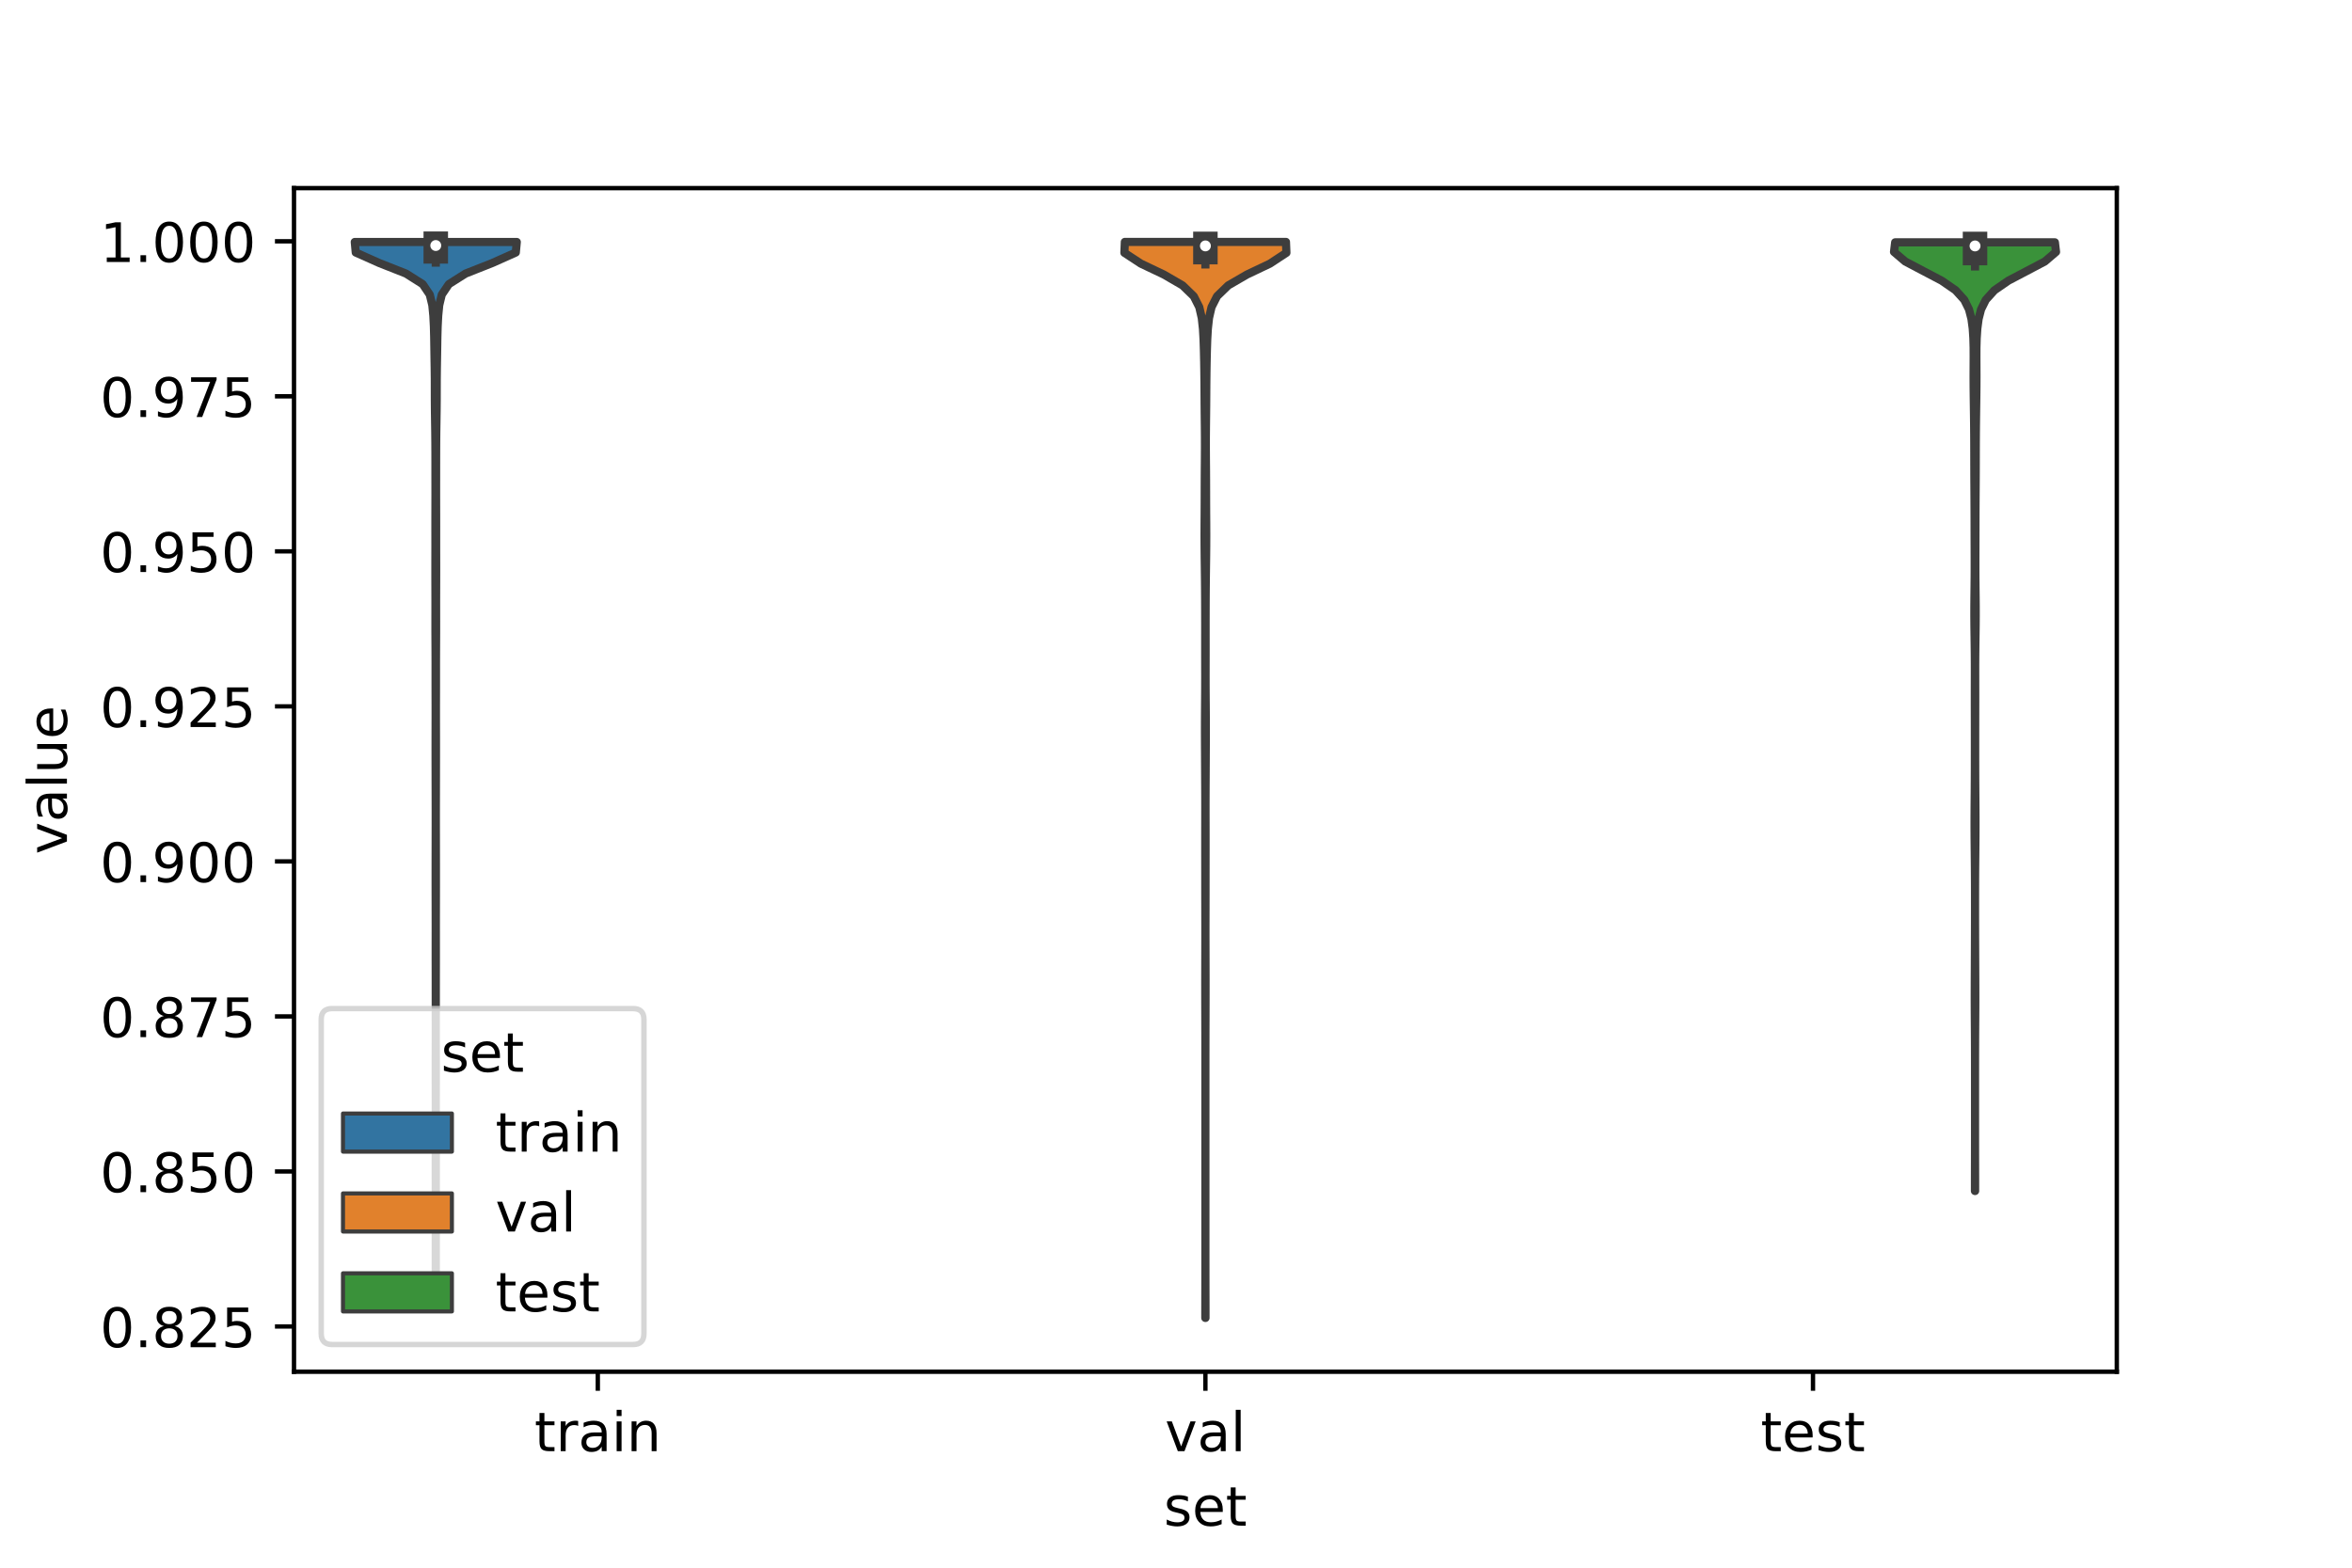 <?xml version="1.0" encoding="utf-8" standalone="no"?>
<!DOCTYPE svg PUBLIC "-//W3C//DTD SVG 1.1//EN"
  "http://www.w3.org/Graphics/SVG/1.1/DTD/svg11.dtd">
<!-- Created with matplotlib (https://matplotlib.org/) -->
<svg height="288pt" version="1.1" viewBox="0 0 432 288" width="432pt" xmlns="http://www.w3.org/2000/svg" xmlns:xlink="http://www.w3.org/1999/xlink">
 <defs>
  <style type="text/css">*{stroke-linecap:butt;stroke-linejoin:round;}</style>
 </defs>
 <g id="figure_1">
  <g id="patch_1">
   <path d="M 0 288 
L 432 288 
L 432 0 
L 0 0 
z
" style="fill:#ffffff;"/>
  </g>
  <g id="axes_1">
   <g id="patch_2">
    <path d="M 54 252 
L 388.8 252 
L 388.8 34.56 
L 54 34.56 
z
" style="fill:#ffffff;"/>
   </g>
   <g id="PolyCollection_1">
    <defs>
     <path d="M 80.046 -52.011 
L 80.034 -52.011 
L 80.035 -53.945 
L 80.036 -55.88 
L 80.035 -57.815 
L 80.034 -59.749 
L 80.034 -61.684 
L 80.034 -63.619 
L 80.035 -65.553 
L 80.034 -67.488 
L 80.033 -69.423 
L 80.032 -71.357 
L 80.031 -73.292 
L 80.03 -75.227 
L 80.03 -77.161 
L 80.032 -79.096 
L 80.035 -81.031 
L 80.038 -82.966 
L 80.038 -84.9 
L 80.036 -86.835 
L 80.032 -88.77 
L 80.029 -90.704 
L 80.029 -92.639 
L 80.033 -94.574 
L 80.037 -96.508 
L 80.038 -98.443 
L 80.037 -100.378 
L 80.035 -102.312 
L 80.034 -104.247 
L 80.033 -106.182 
L 80.032 -108.116 
L 80.028 -110.051 
L 80.024 -111.986 
L 80.024 -113.92 
L 80.026 -115.855 
L 80.027 -117.79 
L 80.025 -119.724 
L 80.021 -121.659 
L 80.017 -123.594 
L 80.014 -125.529 
L 80.014 -127.463 
L 80.015 -129.398 
L 80.018 -131.333 
L 80.021 -133.267 
L 80.025 -135.202 
L 80.028 -137.137 
L 80.027 -139.071 
L 80.023 -141.006 
L 80.018 -142.941 
L 80.014 -144.875 
L 80.01 -146.81 
L 80.006 -148.745 
L 80.004 -150.679 
L 80.006 -152.614 
L 80.01 -154.549 
L 80.013 -156.483 
L 80.012 -158.418 
L 80.007 -160.353 
L 80.003 -162.288 
L 80.003 -164.222 
L 80.004 -166.157 
L 79.999 -168.092 
L 79.989 -170.026 
L 79.98 -171.961 
L 79.979 -173.896 
L 79.982 -175.83 
L 79.983 -177.765 
L 79.977 -179.7 
L 79.971 -181.634 
L 79.969 -183.569 
L 79.972 -185.504 
L 79.976 -187.438 
L 79.975 -189.373 
L 79.973 -191.308 
L 79.975 -193.242 
L 79.98 -195.177 
L 79.984 -197.112 
L 79.983 -199.046 
L 79.98 -200.981 
L 79.979 -202.916 
L 79.976 -204.851 
L 79.966 -206.785 
L 79.946 -208.72 
L 79.916 -210.655 
L 79.887 -212.589 
L 79.871 -214.524 
L 79.867 -216.459 
L 79.863 -218.393 
L 79.842 -220.328 
L 79.81 -222.263 
L 79.779 -224.197 
L 79.748 -226.132 
L 79.695 -228.067 
L 79.595 -230.001 
L 79.406 -231.936 
L 78.939 -233.871 
L 77.631 -235.805 
L 74.574 -237.74 
L 69.675 -239.675 
L 65.341 -241.609 
L 65.16 -243.544 
L 94.92 -243.544 
L 94.92 -243.544 
L 94.739 -241.609 
L 90.405 -239.675 
L 85.506 -237.74 
L 82.449 -235.805 
L 81.141 -233.871 
L 80.674 -231.936 
L 80.485 -230.001 
L 80.385 -228.067 
L 80.332 -226.132 
L 80.301 -224.197 
L 80.27 -222.263 
L 80.238 -220.328 
L 80.217 -218.393 
L 80.213 -216.459 
L 80.209 -214.524 
L 80.193 -212.589 
L 80.164 -210.655 
L 80.134 -208.72 
L 80.114 -206.785 
L 80.104 -204.851 
L 80.101 -202.916 
L 80.1 -200.981 
L 80.097 -199.046 
L 80.096 -197.112 
L 80.1 -195.177 
L 80.105 -193.242 
L 80.107 -191.308 
L 80.105 -189.373 
L 80.104 -187.438 
L 80.108 -185.504 
L 80.111 -183.569 
L 80.109 -181.634 
L 80.103 -179.7 
L 80.097 -177.765 
L 80.098 -175.83 
L 80.101 -173.896 
L 80.1 -171.961 
L 80.091 -170.026 
L 80.081 -168.092 
L 80.076 -166.157 
L 80.077 -164.222 
L 80.077 -162.288 
L 80.073 -160.353 
L 80.068 -158.418 
L 80.067 -156.483 
L 80.07 -154.549 
L 80.074 -152.614 
L 80.076 -150.679 
L 80.074 -148.745 
L 80.07 -146.81 
L 80.066 -144.875 
L 80.062 -142.941 
L 80.057 -141.006 
L 80.053 -139.071 
L 80.052 -137.137 
L 80.055 -135.202 
L 80.059 -133.267 
L 80.062 -131.333 
L 80.065 -129.398 
L 80.066 -127.463 
L 80.066 -125.529 
L 80.063 -123.594 
L 80.059 -121.659 
L 80.055 -119.724 
L 80.053 -117.79 
L 80.054 -115.855 
L 80.056 -113.92 
L 80.056 -111.986 
L 80.052 -110.051 
L 80.048 -108.116 
L 80.047 -106.182 
L 80.046 -104.247 
L 80.045 -102.312 
L 80.043 -100.378 
L 80.042 -98.443 
L 80.043 -96.508 
L 80.047 -94.574 
L 80.051 -92.639 
L 80.051 -90.704 
L 80.048 -88.77 
L 80.044 -86.835 
L 80.042 -84.9 
L 80.042 -82.966 
L 80.045 -81.031 
L 80.048 -79.096 
L 80.05 -77.161 
L 80.05 -75.227 
L 80.049 -73.292 
L 80.048 -71.357 
L 80.047 -69.423 
L 80.046 -67.488 
L 80.045 -65.553 
L 80.046 -63.619 
L 80.046 -61.684 
L 80.046 -59.749 
L 80.045 -57.815 
L 80.044 -55.88 
L 80.045 -53.945 
L 80.046 -52.011 
z
" id="m47ca0dacde" style="stroke:#3d3d3d;stroke-width:1.5;"/>
    </defs>
    <g clip-path="url(#p874bf6d06b)">
     <use style="fill:#3274a1;stroke:#3d3d3d;stroke-width:1.5;" x="0" xlink:href="#m47ca0dacde" y="288"/>
    </g>
   </g>
   <g id="PolyCollection_2">
    <defs>
     <path d="M 221.417 -45.884 
L 221.383 -45.884 
L 221.385 -47.88 
L 221.39 -49.877 
L 221.395 -51.874 
L 221.398 -53.87 
L 221.399 -55.867 
L 221.4 -57.864 
L 221.4 -59.86 
L 221.4 -61.857 
L 221.4 -63.854 
L 221.4 -65.851 
L 221.4 -67.847 
L 221.4 -69.844 
L 221.4 -71.841 
L 221.4 -73.837 
L 221.4 -75.834 
L 221.4 -77.831 
L 221.4 -79.827 
L 221.4 -81.824 
L 221.4 -83.821 
L 221.4 -85.818 
L 221.4 -87.814 
L 221.4 -89.811 
L 221.4 -91.808 
L 221.4 -93.804 
L 221.398 -95.801 
L 221.395 -97.798 
L 221.39 -99.794 
L 221.384 -101.791 
L 221.378 -103.788 
L 221.375 -105.784 
L 221.374 -107.781 
L 221.377 -109.778 
L 221.382 -111.775 
L 221.387 -113.771 
L 221.391 -115.768 
L 221.392 -117.765 
L 221.388 -119.761 
L 221.383 -121.758 
L 221.379 -123.755 
L 221.378 -125.751 
L 221.377 -127.748 
L 221.375 -129.745 
L 221.373 -131.741 
L 221.372 -133.738 
L 221.374 -135.735 
L 221.377 -137.732 
L 221.379 -139.728 
L 221.376 -141.725 
L 221.367 -143.722 
L 221.356 -145.718 
L 221.346 -147.715 
L 221.337 -149.712 
L 221.328 -151.708 
L 221.322 -153.705 
L 221.325 -155.702 
L 221.337 -157.699 
L 221.353 -159.695 
L 221.365 -161.692 
L 221.369 -163.689 
L 221.366 -165.685 
L 221.363 -167.682 
L 221.363 -169.679 
L 221.364 -171.675 
L 221.364 -173.672 
L 221.361 -175.669 
L 221.354 -177.665 
L 221.342 -179.662 
L 221.323 -181.659 
L 221.298 -183.656 
L 221.272 -185.652 
L 221.252 -187.649 
L 221.245 -189.646 
L 221.251 -191.642 
L 221.264 -193.639 
L 221.273 -195.636 
L 221.277 -197.632 
L 221.282 -199.629 
L 221.293 -201.626 
L 221.309 -203.622 
L 221.32 -205.619 
L 221.318 -207.616 
L 221.302 -209.613 
L 221.279 -211.609 
L 221.259 -213.606 
L 221.245 -215.603 
L 221.231 -217.599 
L 221.209 -219.596 
L 221.175 -221.593 
L 221.13 -223.589 
L 221.065 -225.586 
L 220.953 -227.583 
L 220.735 -229.58 
L 220.275 -231.576 
L 219.263 -233.573 
L 217.201 -235.57 
L 213.759 -237.566 
L 209.562 -239.563 
L 206.52 -241.56 
L 206.603 -243.556 
L 236.197 -243.556 
L 236.197 -243.556 
L 236.28 -241.56 
L 233.238 -239.563 
L 229.041 -237.566 
L 225.599 -235.57 
L 223.537 -233.573 
L 222.525 -231.576 
L 222.065 -229.58 
L 221.847 -227.583 
L 221.735 -225.586 
L 221.67 -223.589 
L 221.625 -221.593 
L 221.591 -219.596 
L 221.569 -217.599 
L 221.555 -215.603 
L 221.541 -213.606 
L 221.521 -211.609 
L 221.498 -209.613 
L 221.482 -207.616 
L 221.48 -205.619 
L 221.491 -203.622 
L 221.507 -201.626 
L 221.518 -199.629 
L 221.523 -197.632 
L 221.527 -195.636 
L 221.536 -193.639 
L 221.549 -191.642 
L 221.555 -189.646 
L 221.548 -187.649 
L 221.528 -185.652 
L 221.502 -183.656 
L 221.477 -181.659 
L 221.458 -179.662 
L 221.446 -177.665 
L 221.439 -175.669 
L 221.435 -173.672 
L 221.436 -171.675 
L 221.437 -169.679 
L 221.437 -167.682 
L 221.434 -165.685 
L 221.431 -163.689 
L 221.435 -161.692 
L 221.447 -159.695 
L 221.463 -157.699 
L 221.475 -155.702 
L 221.478 -153.705 
L 221.472 -151.708 
L 221.463 -149.712 
L 221.454 -147.715 
L 221.444 -145.718 
L 221.433 -143.722 
L 221.424 -141.725 
L 221.421 -139.728 
L 221.423 -137.732 
L 221.426 -135.735 
L 221.428 -133.738 
L 221.427 -131.741 
L 221.425 -129.745 
L 221.423 -127.748 
L 221.422 -125.751 
L 221.421 -123.755 
L 221.417 -121.758 
L 221.412 -119.761 
L 221.408 -117.765 
L 221.409 -115.768 
L 221.413 -113.771 
L 221.418 -111.775 
L 221.423 -109.778 
L 221.426 -107.781 
L 221.425 -105.784 
L 221.422 -103.788 
L 221.416 -101.791 
L 221.41 -99.794 
L 221.405 -97.798 
L 221.402 -95.801 
L 221.4 -93.804 
L 221.4 -91.808 
L 221.4 -89.811 
L 221.4 -87.814 
L 221.4 -85.818 
L 221.4 -83.821 
L 221.4 -81.824 
L 221.4 -79.827 
L 221.4 -77.831 
L 221.4 -75.834 
L 221.4 -73.837 
L 221.4 -71.841 
L 221.4 -69.844 
L 221.4 -67.847 
L 221.4 -65.851 
L 221.4 -63.854 
L 221.4 -61.857 
L 221.4 -59.86 
L 221.4 -57.864 
L 221.401 -55.867 
L 221.402 -53.87 
L 221.405 -51.874 
L 221.41 -49.877 
L 221.415 -47.88 
L 221.417 -45.884 
z
" id="me146858a8a" style="stroke:#3d3d3d;stroke-width:1.5;"/>
    </defs>
    <g clip-path="url(#p874bf6d06b)">
     <use style="fill:#e1812c;stroke:#3d3d3d;stroke-width:1.5;" x="0" xlink:href="#me146858a8a" y="288"/>
    </g>
   </g>
   <g id="PolyCollection_3">
    <defs>
     <path d="M 362.777 -69.202 
L 362.743 -69.202 
L 362.744 -70.963 
L 362.748 -72.723 
L 362.753 -74.483 
L 362.756 -76.244 
L 362.758 -78.004 
L 362.759 -79.765 
L 362.76 -81.525 
L 362.76 -83.285 
L 362.76 -85.046 
L 362.76 -86.806 
L 362.76 -88.566 
L 362.76 -90.327 
L 362.759 -92.087 
L 362.757 -93.848 
L 362.753 -95.608 
L 362.746 -97.368 
L 362.735 -99.129 
L 362.723 -100.889 
L 362.713 -102.65 
L 362.708 -104.41 
L 362.71 -106.17 
L 362.715 -107.931 
L 362.723 -109.691 
L 362.731 -111.452 
L 362.738 -113.212 
L 362.745 -114.972 
L 362.751 -116.733 
L 362.756 -118.493 
L 362.758 -120.253 
L 362.758 -122.014 
L 362.757 -123.774 
L 362.753 -125.535 
L 362.745 -127.295 
L 362.732 -129.055 
L 362.715 -130.816 
L 362.698 -132.576 
L 362.683 -134.337 
L 362.675 -136.097 
L 362.676 -137.857 
L 362.685 -139.618 
L 362.699 -141.378 
L 362.712 -143.138 
L 362.722 -144.899 
L 362.728 -146.659 
L 362.731 -148.42 
L 362.732 -150.18 
L 362.732 -151.94 
L 362.731 -153.701 
L 362.728 -155.461 
L 362.725 -157.222 
L 362.722 -158.982 
L 362.722 -160.742 
L 362.725 -162.503 
L 362.728 -164.263 
L 362.727 -166.024 
L 362.717 -167.784 
L 362.698 -169.544 
L 362.674 -171.305 
L 362.65 -173.065 
L 362.637 -174.825 
L 362.639 -176.586 
L 362.654 -178.346 
L 362.675 -180.107 
L 362.692 -181.867 
L 362.699 -183.627 
L 362.698 -185.388 
L 362.693 -187.148 
L 362.687 -188.909 
L 362.683 -190.669 
L 362.68 -192.429 
L 362.675 -194.19 
L 362.666 -195.95 
L 362.655 -197.71 
L 362.643 -199.471 
L 362.634 -201.231 
L 362.629 -202.992 
L 362.626 -204.752 
L 362.621 -206.512 
L 362.611 -208.273 
L 362.595 -210.033 
L 362.572 -211.794 
L 362.547 -213.554 
L 362.522 -215.314 
L 362.503 -217.075 
L 362.496 -218.835 
L 362.502 -220.595 
L 362.511 -222.356 
L 362.504 -224.116 
L 362.456 -225.877 
L 362.339 -227.637 
L 362.107 -229.397 
L 361.656 -231.158 
L 360.782 -232.918 
L 359.185 -234.679 
L 356.633 -236.439 
L 353.282 -238.199 
L 349.941 -239.96 
L 347.88 -241.72 
L 348.091 -243.481 
L 377.429 -243.481 
L 377.429 -243.481 
L 377.64 -241.72 
L 375.579 -239.96 
L 372.238 -238.199 
L 368.887 -236.439 
L 366.335 -234.679 
L 364.738 -232.918 
L 363.864 -231.158 
L 363.413 -229.397 
L 363.181 -227.637 
L 363.064 -225.877 
L 363.016 -224.116 
L 363.009 -222.356 
L 363.018 -220.595 
L 363.024 -218.835 
L 363.017 -217.075 
L 362.998 -215.314 
L 362.973 -213.554 
L 362.948 -211.794 
L 362.925 -210.033 
L 362.909 -208.273 
L 362.899 -206.512 
L 362.894 -204.752 
L 362.891 -202.992 
L 362.886 -201.231 
L 362.877 -199.471 
L 362.865 -197.71 
L 362.854 -195.95 
L 362.845 -194.19 
L 362.84 -192.429 
L 362.837 -190.669 
L 362.833 -188.909 
L 362.827 -187.148 
L 362.822 -185.388 
L 362.821 -183.627 
L 362.828 -181.867 
L 362.845 -180.107 
L 362.866 -178.346 
L 362.881 -176.586 
L 362.883 -174.825 
L 362.87 -173.065 
L 362.846 -171.305 
L 362.822 -169.544 
L 362.803 -167.784 
L 362.793 -166.024 
L 362.792 -164.263 
L 362.795 -162.503 
L 362.798 -160.742 
L 362.798 -158.982 
L 362.795 -157.222 
L 362.792 -155.461 
L 362.789 -153.701 
L 362.788 -151.94 
L 362.788 -150.18 
L 362.789 -148.42 
L 362.792 -146.659 
L 362.798 -144.899 
L 362.808 -143.138 
L 362.821 -141.378 
L 362.835 -139.618 
L 362.844 -137.857 
L 362.845 -136.097 
L 362.837 -134.337 
L 362.822 -132.576 
L 362.805 -130.816 
L 362.788 -129.055 
L 362.775 -127.295 
L 362.767 -125.535 
L 362.763 -123.774 
L 362.762 -122.014 
L 362.762 -120.253 
L 362.764 -118.493 
L 362.769 -116.733 
L 362.775 -114.972 
L 362.782 -113.212 
L 362.789 -111.452 
L 362.797 -109.691 
L 362.805 -107.931 
L 362.81 -106.17 
L 362.812 -104.41 
L 362.807 -102.65 
L 362.797 -100.889 
L 362.785 -99.129 
L 362.774 -97.368 
L 362.767 -95.608 
L 362.763 -93.848 
L 362.761 -92.087 
L 362.76 -90.327 
L 362.76 -88.566 
L 362.76 -86.806 
L 362.76 -85.046 
L 362.76 -83.285 
L 362.76 -81.525 
L 362.761 -79.765 
L 362.762 -78.004 
L 362.764 -76.244 
L 362.767 -74.483 
L 362.772 -72.723 
L 362.776 -70.963 
L 362.777 -69.202 
z
" id="m2a5ac139c8" style="stroke:#3d3d3d;stroke-width:1.5;"/>
    </defs>
    <g clip-path="url(#p874bf6d06b)">
     <use style="fill:#3a923a;stroke:#3d3d3d;stroke-width:1.5;" x="0" xlink:href="#m2a5ac139c8" y="288"/>
    </g>
   </g>
   <g id="patch_3">
    <path clip-path="url(#p874bf6d06b)" d="M 109.8 1183.545 
L 109.8 1183.545 
L 109.8 1183.545 
L 109.8 1183.545 
z
" style="fill:#3274a1;stroke:#3d3d3d;stroke-linejoin:miter;stroke-width:0.75;"/>
   </g>
   <g id="patch_4">
    <path clip-path="url(#p874bf6d06b)" d="M 109.8 1183.545 
L 109.8 1183.545 
L 109.8 1183.545 
L 109.8 1183.545 
z
" style="fill:#e1812c;stroke:#3d3d3d;stroke-linejoin:miter;stroke-width:0.75;"/>
   </g>
   <g id="patch_5">
    <path clip-path="url(#p874bf6d06b)" d="M 109.8 1183.545 
L 109.8 1183.545 
L 109.8 1183.545 
L 109.8 1183.545 
z
" style="fill:#3a923a;stroke:#3d3d3d;stroke-linejoin:miter;stroke-width:0.75;"/>
   </g>
   <g id="matplotlib.axis_1">
    <g id="xtick_1">
     <g id="line2d_1">
      <defs>
       <path d="M 0 0 
L 0 3.5 
" id="mc912acb866" style="stroke:#000000;stroke-width:0.8;"/>
      </defs>
      <g>
       <use style="stroke:#000000;stroke-width:0.8;" x="109.8" xlink:href="#mc912acb866" y="252"/>
      </g>
     </g>
     <g id="text_1">
      <!-- train -->
      <g transform="translate(98.162 266.598)scale(0.1 -0.1)">
       <defs>
        <path d="M 18.312 70.219 
L 18.312 54.688 
L 36.812 54.688 
L 36.812 47.703 
L 18.312 47.703 
L 18.312 18.016 
Q 18.312 11.328 20.141 9.422 
Q 21.969 7.516 27.594 7.516 
L 36.812 7.516 
L 36.812 0 
L 27.594 0 
Q 17.188 0 13.234 3.875 
Q 9.281 7.766 9.281 18.016 
L 9.281 47.703 
L 2.688 47.703 
L 2.688 54.688 
L 9.281 54.688 
L 9.281 70.219 
z
" id="DejaVuSans-116"/>
        <path d="M 41.109 46.297 
Q 39.594 47.172 37.812 47.578 
Q 36.031 48 33.891 48 
Q 26.266 48 22.188 43.047 
Q 18.109 38.094 18.109 28.812 
L 18.109 0 
L 9.078 0 
L 9.078 54.688 
L 18.109 54.688 
L 18.109 46.188 
Q 20.953 51.172 25.484 53.578 
Q 30.031 56 36.531 56 
Q 37.453 56 38.578 55.875 
Q 39.703 55.766 41.062 55.516 
z
" id="DejaVuSans-114"/>
        <path d="M 34.281 27.484 
Q 23.391 27.484 19.188 25 
Q 14.984 22.516 14.984 16.5 
Q 14.984 11.719 18.141 8.906 
Q 21.297 6.109 26.703 6.109 
Q 34.188 6.109 38.703 11.406 
Q 43.219 16.703 43.219 25.484 
L 43.219 27.484 
z
M 52.203 31.203 
L 52.203 0 
L 43.219 0 
L 43.219 8.297 
Q 40.141 3.328 35.547 0.953 
Q 30.953 -1.422 24.312 -1.422 
Q 15.922 -1.422 10.953 3.297 
Q 6 8.016 6 15.922 
Q 6 25.141 12.172 29.828 
Q 18.359 34.516 30.609 34.516 
L 43.219 34.516 
L 43.219 35.406 
Q 43.219 41.609 39.141 45 
Q 35.062 48.391 27.688 48.391 
Q 23 48.391 18.547 47.266 
Q 14.109 46.141 10.016 43.891 
L 10.016 52.203 
Q 14.938 54.109 19.578 55.047 
Q 24.219 56 28.609 56 
Q 40.484 56 46.344 49.844 
Q 52.203 43.703 52.203 31.203 
z
" id="DejaVuSans-97"/>
        <path d="M 9.422 54.688 
L 18.406 54.688 
L 18.406 0 
L 9.422 0 
z
M 9.422 75.984 
L 18.406 75.984 
L 18.406 64.594 
L 9.422 64.594 
z
" id="DejaVuSans-105"/>
        <path d="M 54.891 33.016 
L 54.891 0 
L 45.906 0 
L 45.906 32.719 
Q 45.906 40.484 42.875 44.328 
Q 39.844 48.188 33.797 48.188 
Q 26.516 48.188 22.312 43.547 
Q 18.109 38.922 18.109 30.906 
L 18.109 0 
L 9.078 0 
L 9.078 54.688 
L 18.109 54.688 
L 18.109 46.188 
Q 21.344 51.125 25.703 53.562 
Q 30.078 56 35.797 56 
Q 45.219 56 50.047 50.172 
Q 54.891 44.344 54.891 33.016 
z
" id="DejaVuSans-110"/>
       </defs>
       <use xlink:href="#DejaVuSans-116"/>
       <use x="39.209" xlink:href="#DejaVuSans-114"/>
       <use x="80.322" xlink:href="#DejaVuSans-97"/>
       <use x="141.602" xlink:href="#DejaVuSans-105"/>
       <use x="169.385" xlink:href="#DejaVuSans-110"/>
      </g>
     </g>
    </g>
    <g id="xtick_2">
     <g id="line2d_2">
      <g>
       <use style="stroke:#000000;stroke-width:0.8;" x="221.4" xlink:href="#mc912acb866" y="252"/>
      </g>
     </g>
     <g id="text_2">
      <!-- val -->
      <g transform="translate(213.988 266.598)scale(0.1 -0.1)">
       <defs>
        <path d="M 2.984 54.688 
L 12.5 54.688 
L 29.594 8.797 
L 46.688 54.688 
L 56.203 54.688 
L 35.688 0 
L 23.484 0 
z
" id="DejaVuSans-118"/>
        <path d="M 9.422 75.984 
L 18.406 75.984 
L 18.406 0 
L 9.422 0 
z
" id="DejaVuSans-108"/>
       </defs>
       <use xlink:href="#DejaVuSans-118"/>
       <use x="59.18" xlink:href="#DejaVuSans-97"/>
       <use x="120.459" xlink:href="#DejaVuSans-108"/>
      </g>
     </g>
    </g>
    <g id="xtick_3">
     <g id="line2d_3">
      <g>
       <use style="stroke:#000000;stroke-width:0.8;" x="333" xlink:href="#mc912acb866" y="252"/>
      </g>
     </g>
     <g id="text_3">
      <!-- test -->
      <g transform="translate(323.398 266.598)scale(0.1 -0.1)">
       <defs>
        <path d="M 56.203 29.594 
L 56.203 25.203 
L 14.891 25.203 
Q 15.484 15.922 20.484 11.062 
Q 25.484 6.203 34.422 6.203 
Q 39.594 6.203 44.453 7.469 
Q 49.312 8.734 54.109 11.281 
L 54.109 2.781 
Q 49.266 0.734 44.188 -0.344 
Q 39.109 -1.422 33.891 -1.422 
Q 20.797 -1.422 13.156 6.188 
Q 5.516 13.812 5.516 26.812 
Q 5.516 40.234 12.766 48.109 
Q 20.016 56 32.328 56 
Q 43.359 56 49.781 48.891 
Q 56.203 41.797 56.203 29.594 
z
M 47.219 32.234 
Q 47.125 39.594 43.094 43.984 
Q 39.062 48.391 32.422 48.391 
Q 24.906 48.391 20.391 44.141 
Q 15.875 39.891 15.188 32.172 
z
" id="DejaVuSans-101"/>
        <path d="M 44.281 53.078 
L 44.281 44.578 
Q 40.484 46.531 36.375 47.5 
Q 32.281 48.484 27.875 48.484 
Q 21.188 48.484 17.844 46.438 
Q 14.5 44.391 14.5 40.281 
Q 14.5 37.156 16.891 35.375 
Q 19.281 33.594 26.516 31.984 
L 29.594 31.297 
Q 39.156 29.25 43.188 25.516 
Q 47.219 21.781 47.219 15.094 
Q 47.219 7.469 41.188 3.016 
Q 35.156 -1.422 24.609 -1.422 
Q 20.219 -1.422 15.453 -0.562 
Q 10.688 0.297 5.422 2 
L 5.422 11.281 
Q 10.406 8.688 15.234 7.391 
Q 20.062 6.109 24.812 6.109 
Q 31.156 6.109 34.562 8.281 
Q 37.984 10.453 37.984 14.406 
Q 37.984 18.062 35.516 20.016 
Q 33.062 21.969 24.703 23.781 
L 21.578 24.516 
Q 13.234 26.266 9.516 29.906 
Q 5.812 33.547 5.812 39.891 
Q 5.812 47.609 11.281 51.797 
Q 16.75 56 26.812 56 
Q 31.781 56 36.172 55.266 
Q 40.578 54.547 44.281 53.078 
z
" id="DejaVuSans-115"/>
       </defs>
       <use xlink:href="#DejaVuSans-116"/>
       <use x="39.209" xlink:href="#DejaVuSans-101"/>
       <use x="100.732" xlink:href="#DejaVuSans-115"/>
       <use x="152.832" xlink:href="#DejaVuSans-116"/>
      </g>
     </g>
    </g>
    <g id="text_4">
     <!-- set -->
     <g transform="translate(213.759 280.277)scale(0.1 -0.1)">
      <use xlink:href="#DejaVuSans-115"/>
      <use x="52.1" xlink:href="#DejaVuSans-101"/>
      <use x="113.623" xlink:href="#DejaVuSans-116"/>
     </g>
    </g>
   </g>
   <g id="matplotlib.axis_2">
    <g id="ytick_1">
     <g id="line2d_4">
      <defs>
       <path d="M 0 0 
L -3.5 0 
" id="m7dfbeb6c6b" style="stroke:#000000;stroke-width:0.8;"/>
      </defs>
      <g>
       <use style="stroke:#000000;stroke-width:0.8;" x="54" xlink:href="#m7dfbeb6c6b" y="243.691"/>
      </g>
     </g>
     <g id="text_5">
      <!-- 0.825 -->
      <g transform="translate(18.372 247.49)scale(0.1 -0.1)">
       <defs>
        <path d="M 31.781 66.406 
Q 24.172 66.406 20.328 58.906 
Q 16.5 51.422 16.5 36.375 
Q 16.5 21.391 20.328 13.891 
Q 24.172 6.391 31.781 6.391 
Q 39.453 6.391 43.281 13.891 
Q 47.125 21.391 47.125 36.375 
Q 47.125 51.422 43.281 58.906 
Q 39.453 66.406 31.781 66.406 
z
M 31.781 74.219 
Q 44.047 74.219 50.516 64.516 
Q 56.984 54.828 56.984 36.375 
Q 56.984 17.969 50.516 8.266 
Q 44.047 -1.422 31.781 -1.422 
Q 19.531 -1.422 13.062 8.266 
Q 6.594 17.969 6.594 36.375 
Q 6.594 54.828 13.062 64.516 
Q 19.531 74.219 31.781 74.219 
z
" id="DejaVuSans-48"/>
        <path d="M 10.688 12.406 
L 21 12.406 
L 21 0 
L 10.688 0 
z
" id="DejaVuSans-46"/>
        <path d="M 31.781 34.625 
Q 24.75 34.625 20.719 30.859 
Q 16.703 27.094 16.703 20.516 
Q 16.703 13.922 20.719 10.156 
Q 24.75 6.391 31.781 6.391 
Q 38.812 6.391 42.859 10.172 
Q 46.922 13.969 46.922 20.516 
Q 46.922 27.094 42.891 30.859 
Q 38.875 34.625 31.781 34.625 
z
M 21.922 38.812 
Q 15.578 40.375 12.031 44.719 
Q 8.5 49.078 8.5 55.328 
Q 8.5 64.062 14.719 69.141 
Q 20.953 74.219 31.781 74.219 
Q 42.672 74.219 48.875 69.141 
Q 55.078 64.062 55.078 55.328 
Q 55.078 49.078 51.531 44.719 
Q 48 40.375 41.703 38.812 
Q 48.828 37.156 52.797 32.312 
Q 56.781 27.484 56.781 20.516 
Q 56.781 9.906 50.312 4.234 
Q 43.844 -1.422 31.781 -1.422 
Q 19.734 -1.422 13.25 4.234 
Q 6.781 9.906 6.781 20.516 
Q 6.781 27.484 10.781 32.312 
Q 14.797 37.156 21.922 38.812 
z
M 18.312 54.391 
Q 18.312 48.734 21.844 45.562 
Q 25.391 42.391 31.781 42.391 
Q 38.141 42.391 41.719 45.562 
Q 45.312 48.734 45.312 54.391 
Q 45.312 60.062 41.719 63.234 
Q 38.141 66.406 31.781 66.406 
Q 25.391 66.406 21.844 63.234 
Q 18.312 60.062 18.312 54.391 
z
" id="DejaVuSans-56"/>
        <path d="M 19.188 8.297 
L 53.609 8.297 
L 53.609 0 
L 7.328 0 
L 7.328 8.297 
Q 12.938 14.109 22.625 23.891 
Q 32.328 33.688 34.812 36.531 
Q 39.547 41.844 41.422 45.531 
Q 43.312 49.219 43.312 52.781 
Q 43.312 58.594 39.234 62.25 
Q 35.156 65.922 28.609 65.922 
Q 23.969 65.922 18.812 64.312 
Q 13.672 62.703 7.812 59.422 
L 7.812 69.391 
Q 13.766 71.781 18.938 73 
Q 24.125 74.219 28.422 74.219 
Q 39.75 74.219 46.484 68.547 
Q 53.219 62.891 53.219 53.422 
Q 53.219 48.922 51.531 44.891 
Q 49.859 40.875 45.406 35.406 
Q 44.188 33.984 37.641 27.219 
Q 31.109 20.453 19.188 8.297 
z
" id="DejaVuSans-50"/>
        <path d="M 10.797 72.906 
L 49.516 72.906 
L 49.516 64.594 
L 19.828 64.594 
L 19.828 46.734 
Q 21.969 47.469 24.109 47.828 
Q 26.266 48.188 28.422 48.188 
Q 40.625 48.188 47.75 41.5 
Q 54.891 34.812 54.891 23.391 
Q 54.891 11.625 47.562 5.094 
Q 40.234 -1.422 26.906 -1.422 
Q 22.312 -1.422 17.547 -0.641 
Q 12.797 0.141 7.719 1.703 
L 7.719 11.625 
Q 12.109 9.234 16.797 8.062 
Q 21.484 6.891 26.703 6.891 
Q 35.156 6.891 40.078 11.328 
Q 45.016 15.766 45.016 23.391 
Q 45.016 31 40.078 35.438 
Q 35.156 39.891 26.703 39.891 
Q 22.75 39.891 18.812 39.016 
Q 14.891 38.141 10.797 36.281 
z
" id="DejaVuSans-53"/>
       </defs>
       <use xlink:href="#DejaVuSans-48"/>
       <use x="63.623" xlink:href="#DejaVuSans-46"/>
       <use x="95.41" xlink:href="#DejaVuSans-56"/>
       <use x="159.033" xlink:href="#DejaVuSans-50"/>
       <use x="222.656" xlink:href="#DejaVuSans-53"/>
      </g>
     </g>
    </g>
    <g id="ytick_2">
     <g id="line2d_5">
      <g>
       <use style="stroke:#000000;stroke-width:0.8;" x="54" xlink:href="#m7dfbeb6c6b" y="215.21"/>
      </g>
     </g>
     <g id="text_6">
      <!-- 0.850 -->
      <g transform="translate(18.372 219.009)scale(0.1 -0.1)">
       <use xlink:href="#DejaVuSans-48"/>
       <use x="63.623" xlink:href="#DejaVuSans-46"/>
       <use x="95.41" xlink:href="#DejaVuSans-56"/>
       <use x="159.033" xlink:href="#DejaVuSans-53"/>
       <use x="222.656" xlink:href="#DejaVuSans-48"/>
      </g>
     </g>
    </g>
    <g id="ytick_3">
     <g id="line2d_6">
      <g>
       <use style="stroke:#000000;stroke-width:0.8;" x="54" xlink:href="#m7dfbeb6c6b" y="186.73"/>
      </g>
     </g>
     <g id="text_7">
      <!-- 0.875 -->
      <g transform="translate(18.372 190.529)scale(0.1 -0.1)">
       <defs>
        <path d="M 8.203 72.906 
L 55.078 72.906 
L 55.078 68.703 
L 28.609 0 
L 18.312 0 
L 43.219 64.594 
L 8.203 64.594 
z
" id="DejaVuSans-55"/>
       </defs>
       <use xlink:href="#DejaVuSans-48"/>
       <use x="63.623" xlink:href="#DejaVuSans-46"/>
       <use x="95.41" xlink:href="#DejaVuSans-56"/>
       <use x="159.033" xlink:href="#DejaVuSans-55"/>
       <use x="222.656" xlink:href="#DejaVuSans-53"/>
      </g>
     </g>
    </g>
    <g id="ytick_4">
     <g id="line2d_7">
      <g>
       <use style="stroke:#000000;stroke-width:0.8;" x="54" xlink:href="#m7dfbeb6c6b" y="158.249"/>
      </g>
     </g>
     <g id="text_8">
      <!-- 0.900 -->
      <g transform="translate(18.372 162.048)scale(0.1 -0.1)">
       <defs>
        <path d="M 10.984 1.516 
L 10.984 10.5 
Q 14.703 8.734 18.5 7.812 
Q 22.312 6.891 25.984 6.891 
Q 35.75 6.891 40.891 13.453 
Q 46.047 20.016 46.781 33.406 
Q 43.953 29.203 39.594 26.953 
Q 35.25 24.703 29.984 24.703 
Q 19.047 24.703 12.672 31.312 
Q 6.297 37.938 6.297 49.422 
Q 6.297 60.641 12.938 67.422 
Q 19.578 74.219 30.609 74.219 
Q 43.266 74.219 49.922 64.516 
Q 56.594 54.828 56.594 36.375 
Q 56.594 19.141 48.406 8.859 
Q 40.234 -1.422 26.422 -1.422 
Q 22.703 -1.422 18.891 -0.688 
Q 15.094 0.047 10.984 1.516 
z
M 30.609 32.422 
Q 37.25 32.422 41.125 36.953 
Q 45.016 41.5 45.016 49.422 
Q 45.016 57.281 41.125 61.844 
Q 37.25 66.406 30.609 66.406 
Q 23.969 66.406 20.094 61.844 
Q 16.219 57.281 16.219 49.422 
Q 16.219 41.5 20.094 36.953 
Q 23.969 32.422 30.609 32.422 
z
" id="DejaVuSans-57"/>
       </defs>
       <use xlink:href="#DejaVuSans-48"/>
       <use x="63.623" xlink:href="#DejaVuSans-46"/>
       <use x="95.41" xlink:href="#DejaVuSans-57"/>
       <use x="159.033" xlink:href="#DejaVuSans-48"/>
       <use x="222.656" xlink:href="#DejaVuSans-48"/>
      </g>
     </g>
    </g>
    <g id="ytick_5">
     <g id="line2d_8">
      <g>
       <use style="stroke:#000000;stroke-width:0.8;" x="54" xlink:href="#m7dfbeb6c6b" y="129.769"/>
      </g>
     </g>
     <g id="text_9">
      <!-- 0.925 -->
      <g transform="translate(18.372 133.568)scale(0.1 -0.1)">
       <use xlink:href="#DejaVuSans-48"/>
       <use x="63.623" xlink:href="#DejaVuSans-46"/>
       <use x="95.41" xlink:href="#DejaVuSans-57"/>
       <use x="159.033" xlink:href="#DejaVuSans-50"/>
       <use x="222.656" xlink:href="#DejaVuSans-53"/>
      </g>
     </g>
    </g>
    <g id="ytick_6">
     <g id="line2d_9">
      <g>
       <use style="stroke:#000000;stroke-width:0.8;" x="54" xlink:href="#m7dfbeb6c6b" y="101.288"/>
      </g>
     </g>
     <g id="text_10">
      <!-- 0.950 -->
      <g transform="translate(18.372 105.088)scale(0.1 -0.1)">
       <use xlink:href="#DejaVuSans-48"/>
       <use x="63.623" xlink:href="#DejaVuSans-46"/>
       <use x="95.41" xlink:href="#DejaVuSans-57"/>
       <use x="159.033" xlink:href="#DejaVuSans-53"/>
       <use x="222.656" xlink:href="#DejaVuSans-48"/>
      </g>
     </g>
    </g>
    <g id="ytick_7">
     <g id="line2d_10">
      <g>
       <use style="stroke:#000000;stroke-width:0.8;" x="54" xlink:href="#m7dfbeb6c6b" y="72.808"/>
      </g>
     </g>
     <g id="text_11">
      <!-- 0.975 -->
      <g transform="translate(18.372 76.607)scale(0.1 -0.1)">
       <use xlink:href="#DejaVuSans-48"/>
       <use x="63.623" xlink:href="#DejaVuSans-46"/>
       <use x="95.41" xlink:href="#DejaVuSans-57"/>
       <use x="159.033" xlink:href="#DejaVuSans-55"/>
       <use x="222.656" xlink:href="#DejaVuSans-53"/>
      </g>
     </g>
    </g>
    <g id="ytick_8">
     <g id="line2d_11">
      <g>
       <use style="stroke:#000000;stroke-width:0.8;" x="54" xlink:href="#m7dfbeb6c6b" y="44.327"/>
      </g>
     </g>
     <g id="text_12">
      <!-- 1.000 -->
      <g transform="translate(18.372 48.127)scale(0.1 -0.1)">
       <defs>
        <path d="M 12.406 8.297 
L 28.516 8.297 
L 28.516 63.922 
L 10.984 60.406 
L 10.984 69.391 
L 28.422 72.906 
L 38.281 72.906 
L 38.281 8.297 
L 54.391 8.297 
L 54.391 0 
L 12.406 0 
z
" id="DejaVuSans-49"/>
       </defs>
       <use xlink:href="#DejaVuSans-49"/>
       <use x="63.623" xlink:href="#DejaVuSans-46"/>
       <use x="95.41" xlink:href="#DejaVuSans-48"/>
       <use x="159.033" xlink:href="#DejaVuSans-48"/>
       <use x="222.656" xlink:href="#DejaVuSans-48"/>
      </g>
     </g>
    </g>
    <g id="text_13">
     <!-- value -->
     <g transform="translate(12.292 156.938)rotate(-90)scale(0.1 -0.1)">
      <defs>
       <path d="M 8.5 21.578 
L 8.5 54.688 
L 17.484 54.688 
L 17.484 21.922 
Q 17.484 14.156 20.5 10.266 
Q 23.531 6.391 29.594 6.391 
Q 36.859 6.391 41.078 11.031 
Q 45.312 15.672 45.312 23.688 
L 45.312 54.688 
L 54.297 54.688 
L 54.297 0 
L 45.312 0 
L 45.312 8.406 
Q 42.047 3.422 37.719 1 
Q 33.406 -1.422 27.688 -1.422 
Q 18.266 -1.422 13.375 4.438 
Q 8.5 10.297 8.5 21.578 
z
M 31.109 56 
z
" id="DejaVuSans-117"/>
      </defs>
      <use xlink:href="#DejaVuSans-118"/>
      <use x="59.18" xlink:href="#DejaVuSans-97"/>
      <use x="120.459" xlink:href="#DejaVuSans-108"/>
      <use x="148.242" xlink:href="#DejaVuSans-117"/>
      <use x="211.621" xlink:href="#DejaVuSans-101"/>
     </g>
    </g>
   </g>
   <g id="line2d_12">
    <path clip-path="url(#p874bf6d06b)" d="M 80.04 48.239 
L 80.04 44.456 
" style="fill:none;stroke:#3d3d3d;stroke-linecap:square;stroke-width:1.5;"/>
   </g>
   <g id="line2d_13">
    <path clip-path="url(#p874bf6d06b)" d="M 80.04 46.183 
L 80.04 44.774 
" style="fill:none;stroke:#3d3d3d;stroke-linecap:square;stroke-width:4.5;"/>
   </g>
   <g id="line2d_14">
    <path clip-path="url(#p874bf6d06b)" d="M 221.4 48.574 
L 221.4 44.444 
" style="fill:none;stroke:#3d3d3d;stroke-linecap:square;stroke-width:1.5;"/>
   </g>
   <g id="line2d_15">
    <path clip-path="url(#p874bf6d06b)" d="M 221.4 46.323 
L 221.4 44.805 
" style="fill:none;stroke:#3d3d3d;stroke-linecap:square;stroke-width:4.5;"/>
   </g>
   <g id="line2d_16">
    <path clip-path="url(#p874bf6d06b)" d="M 362.76 48.953 
L 362.76 44.519 
" style="fill:none;stroke:#3d3d3d;stroke-linecap:square;stroke-width:1.5;"/>
   </g>
   <g id="line2d_17">
    <path clip-path="url(#p874bf6d06b)" d="M 362.76 46.497 
L 362.76 44.815 
" style="fill:none;stroke:#3d3d3d;stroke-linecap:square;stroke-width:4.5;"/>
   </g>
   <g id="patch_6">
    <path d="M 54 252 
L 54 34.56 
" style="fill:none;stroke:#000000;stroke-linecap:square;stroke-linejoin:miter;stroke-width:0.8;"/>
   </g>
   <g id="patch_7">
    <path d="M 388.8 252 
L 388.8 34.56 
" style="fill:none;stroke:#000000;stroke-linecap:square;stroke-linejoin:miter;stroke-width:0.8;"/>
   </g>
   <g id="patch_8">
    <path d="M 54 252 
L 388.8 252 
" style="fill:none;stroke:#000000;stroke-linecap:square;stroke-linejoin:miter;stroke-width:0.8;"/>
   </g>
   <g id="patch_9">
    <path d="M 54 34.56 
L 388.8 34.56 
" style="fill:none;stroke:#000000;stroke-linecap:square;stroke-linejoin:miter;stroke-width:0.8;"/>
   </g>
   <g id="PathCollection_1">
    <defs>
     <path d="M 0 1.5 
C 0.398 1.5 0.779 1.342 1.061 1.061 
C 1.342 0.779 1.5 0.398 1.5 0 
C 1.5 -0.398 1.342 -0.779 1.061 -1.061 
C 0.779 -1.342 0.398 -1.5 0 -1.5 
C -0.398 -1.5 -0.779 -1.342 -1.061 -1.061 
C -1.342 -0.779 -1.5 -0.398 -1.5 0 
C -1.5 0.398 -1.342 0.779 -1.061 1.061 
C -0.779 1.342 -0.398 1.5 0 1.5 
z
" id="mf1814ecaed" style="stroke:#3d3d3d;"/>
    </defs>
    <g clip-path="url(#p874bf6d06b)">
     <use style="fill:#ffffff;stroke:#3d3d3d;" x="80.04" xlink:href="#mf1814ecaed" y="45.105"/>
    </g>
   </g>
   <g id="PathCollection_2">
    <g clip-path="url(#p874bf6d06b)">
     <use style="fill:#ffffff;stroke:#3d3d3d;" x="221.4" xlink:href="#mf1814ecaed" y="45.174"/>
    </g>
   </g>
   <g id="PathCollection_3">
    <g clip-path="url(#p874bf6d06b)">
     <use style="fill:#ffffff;stroke:#3d3d3d;" x="362.76" xlink:href="#mf1814ecaed" y="45.18"/>
    </g>
   </g>
   <g id="legend_1">
    <g id="patch_10">
     <path d="M 61 247 
L 116.275 247 
Q 118.275 247 118.275 245 
L 118.275 187.287 
Q 118.275 185.287 116.275 185.287 
L 61 185.287 
Q 59 185.287 59 187.287 
L 59 245 
Q 59 247 61 247 
z
" style="fill:#ffffff;opacity:0.8;stroke:#cccccc;stroke-linejoin:miter;"/>
    </g>
    <g id="text_14">
     <!-- set -->
     <g transform="translate(80.996 196.886)scale(0.1 -0.1)">
      <use xlink:href="#DejaVuSans-115"/>
      <use x="52.1" xlink:href="#DejaVuSans-101"/>
      <use x="113.623" xlink:href="#DejaVuSans-116"/>
     </g>
    </g>
    <g id="patch_11">
     <path d="M 63 211.564 
L 83 211.564 
L 83 204.564 
L 63 204.564 
z
" style="fill:#3274a1;stroke:#3d3d3d;stroke-linejoin:miter;stroke-width:0.75;"/>
    </g>
    <g id="text_15">
     <!-- train -->
     <g transform="translate(91 211.564)scale(0.1 -0.1)">
      <use xlink:href="#DejaVuSans-116"/>
      <use x="39.209" xlink:href="#DejaVuSans-114"/>
      <use x="80.322" xlink:href="#DejaVuSans-97"/>
      <use x="141.602" xlink:href="#DejaVuSans-105"/>
      <use x="169.385" xlink:href="#DejaVuSans-110"/>
     </g>
    </g>
    <g id="patch_12">
     <path d="M 63 226.242 
L 83 226.242 
L 83 219.242 
L 63 219.242 
z
" style="fill:#e1812c;stroke:#3d3d3d;stroke-linejoin:miter;stroke-width:0.75;"/>
    </g>
    <g id="text_16">
     <!-- val -->
     <g transform="translate(91 226.242)scale(0.1 -0.1)">
      <use xlink:href="#DejaVuSans-118"/>
      <use x="59.18" xlink:href="#DejaVuSans-97"/>
      <use x="120.459" xlink:href="#DejaVuSans-108"/>
     </g>
    </g>
    <g id="patch_13">
     <path d="M 63 240.92 
L 83 240.92 
L 83 233.92 
L 63 233.92 
z
" style="fill:#3a923a;stroke:#3d3d3d;stroke-linejoin:miter;stroke-width:0.75;"/>
    </g>
    <g id="text_17">
     <!-- test -->
     <g transform="translate(91 240.92)scale(0.1 -0.1)">
      <use xlink:href="#DejaVuSans-116"/>
      <use x="39.209" xlink:href="#DejaVuSans-101"/>
      <use x="100.732" xlink:href="#DejaVuSans-115"/>
      <use x="152.832" xlink:href="#DejaVuSans-116"/>
     </g>
    </g>
   </g>
  </g>
 </g>
 <defs>
  <clipPath id="p874bf6d06b">
   <rect height="217.44" width="334.8" x="54" y="34.56"/>
  </clipPath>
 </defs>
</svg>

